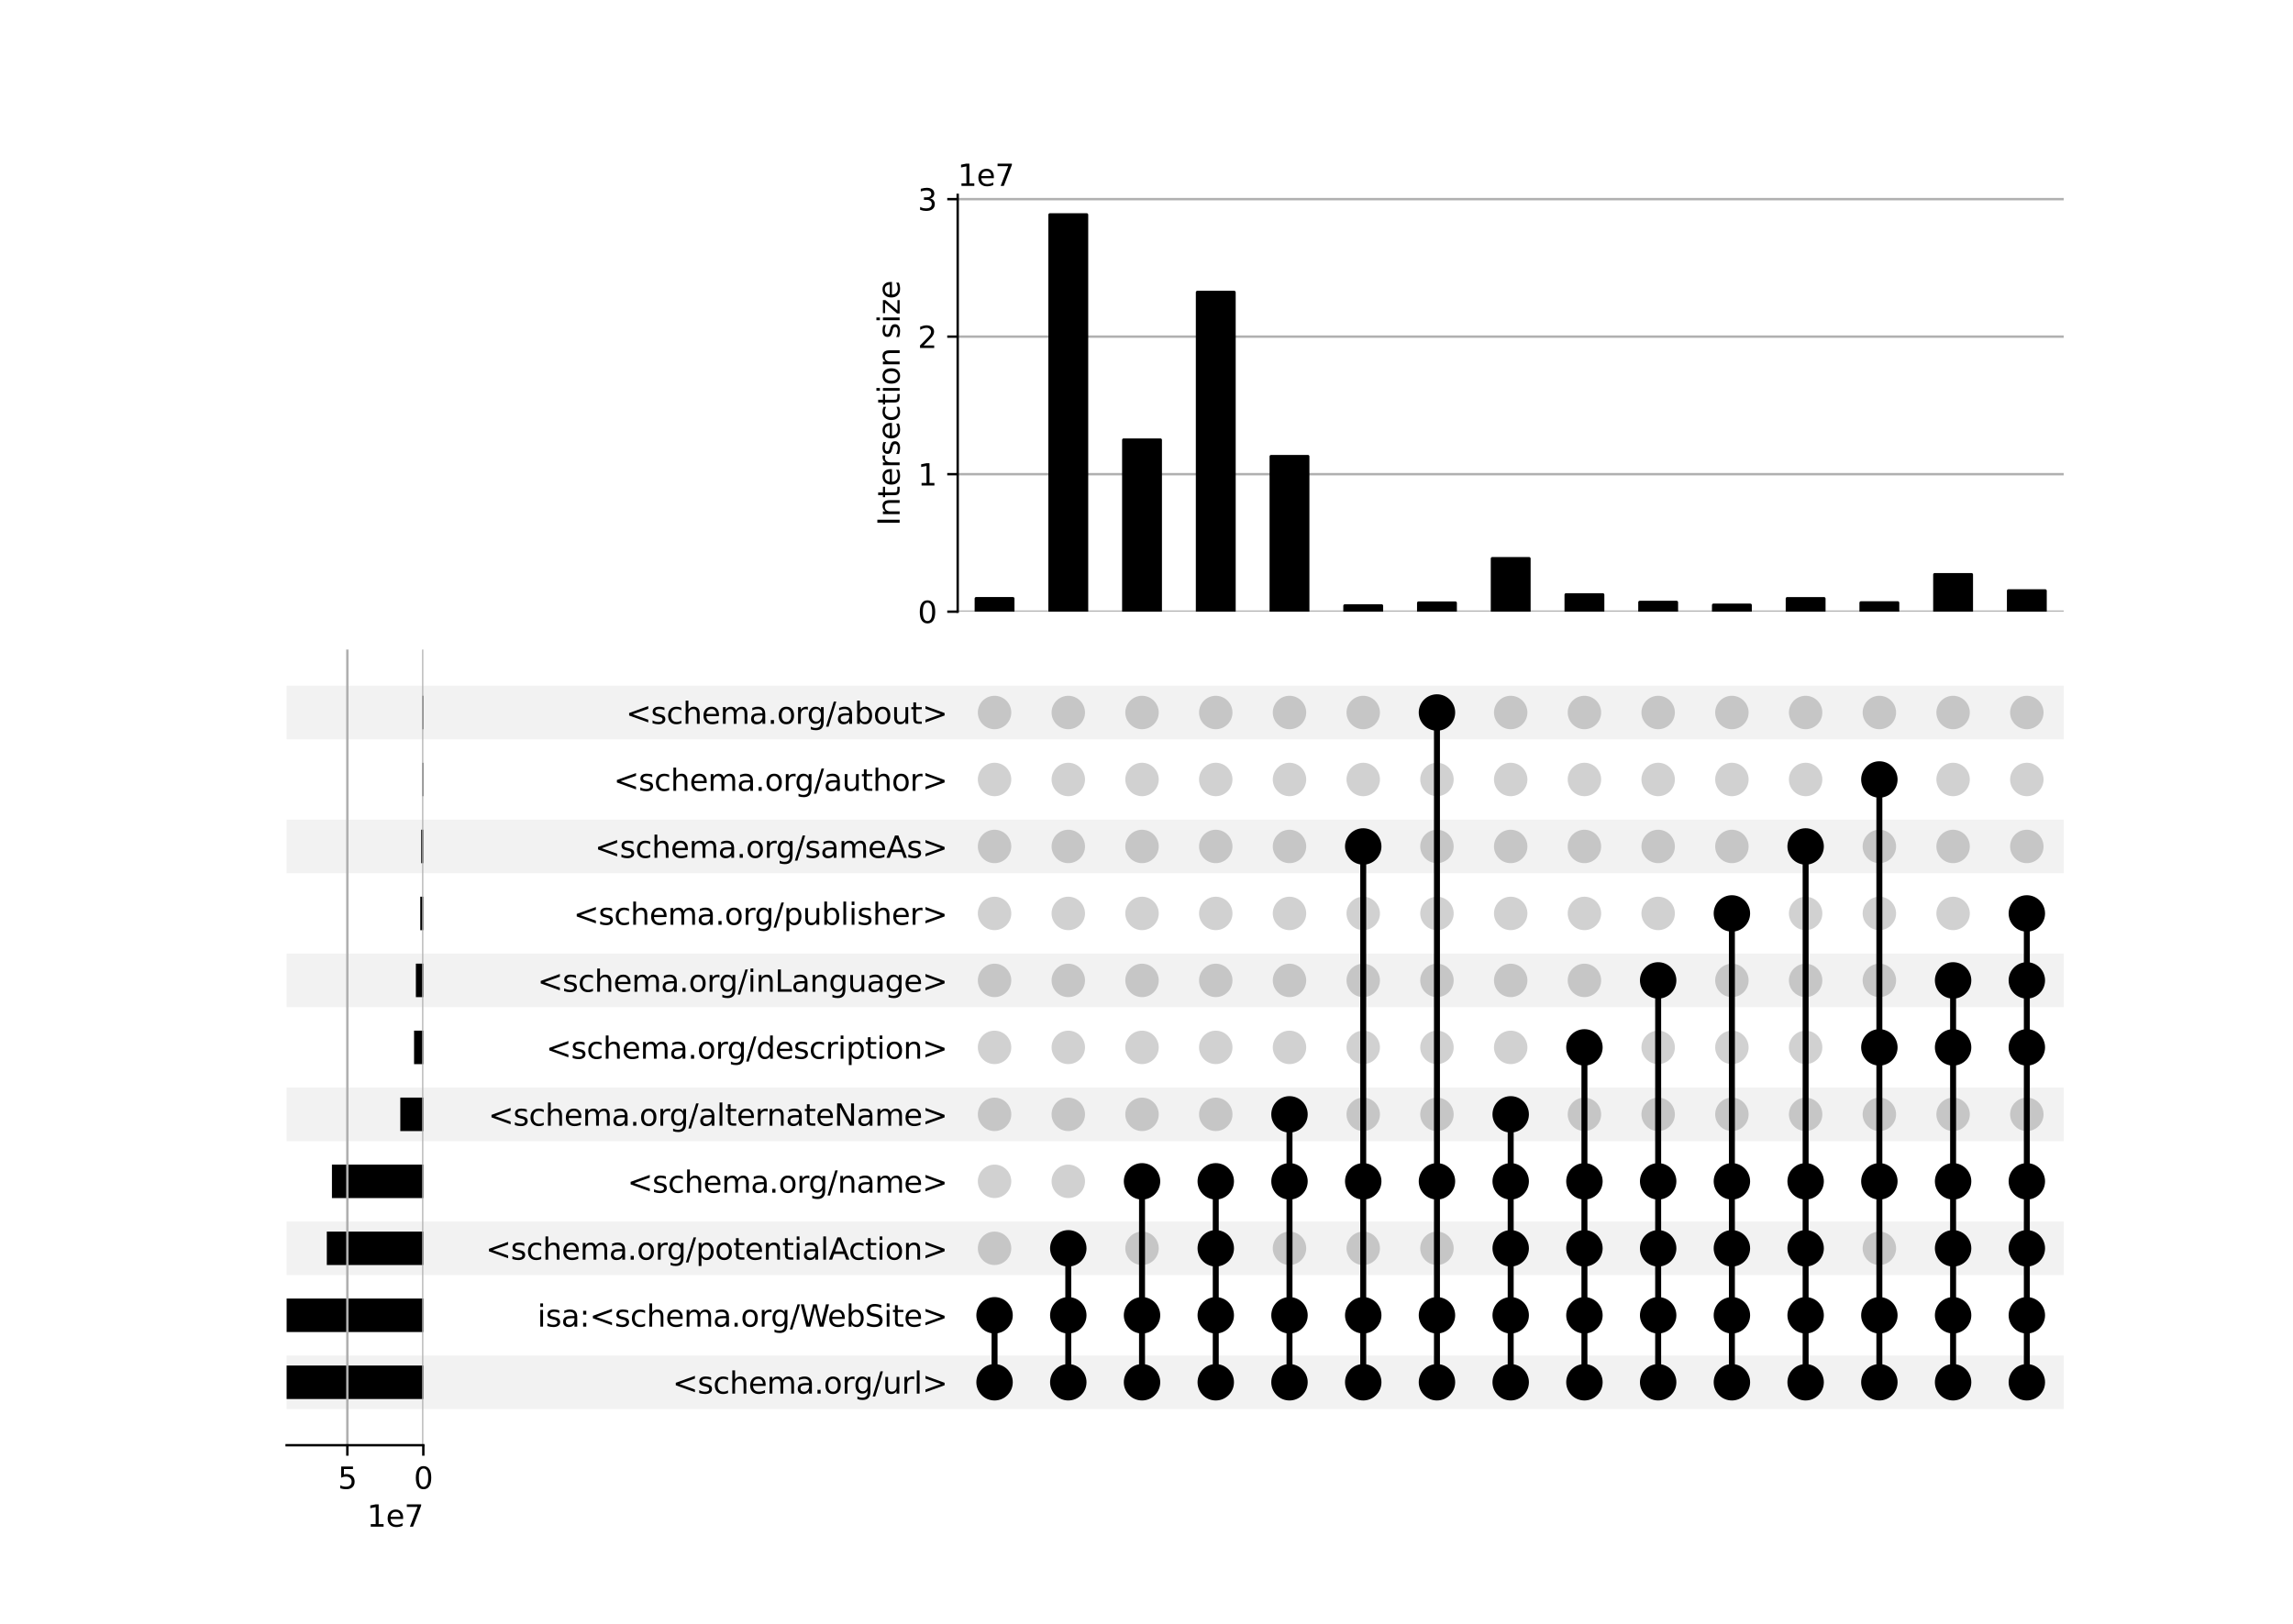 <?xml version="1.0" encoding="utf-8" standalone="no"?>
<!DOCTYPE svg PUBLIC "-//W3C//DTD SVG 1.1//EN"
  "http://www.w3.org/Graphics/SVG/1.1/DTD/svg11.dtd">
<svg xmlns:xlink="http://www.w3.org/1999/xlink" width="768pt" height="544pt" viewBox="0 0 768 544" xmlns="http://www.w3.org/2000/svg" version="1.1">
 <defs>
  <style type="text/css">*{stroke-linejoin: round; stroke-linecap: butt}</style>
 </defs>
 <g id="figure_1">
  <g id="patch_1">
   <path d="M 0 544 
L 768 544 
L 768 0 
L 0 0 
z
" style="fill: #ffffff"/>
  </g>
  <g id="axes_1">
   <g id="patch_2">
    <path d="M 96 472.044 
L 691.2 472.044 
L 691.2 454.093 
L 96 454.093 
z
" clip-path="url(#p86b14400e9)" style="fill-opacity: 0.051"/>
   </g>
   <g id="patch_3">
    <path d="M 96 427.168 
L 691.2 427.168 
L 691.2 409.218 
L 96 409.218 
z
" clip-path="url(#p86b14400e9)" style="fill-opacity: 0.051"/>
   </g>
   <g id="patch_4">
    <path d="M 96 382.293 
L 691.2 382.293 
L 691.2 364.343 
L 96 364.343 
z
" clip-path="url(#p86b14400e9)" style="fill-opacity: 0.051"/>
   </g>
   <g id="patch_5">
    <path d="M 96 337.417 
L 691.2 337.417 
L 691.2 319.467 
L 96 319.467 
z
" clip-path="url(#p86b14400e9)" style="fill-opacity: 0.051"/>
   </g>
   <g id="patch_6">
    <path d="M 96 292.542 
L 691.2 292.542 
L 691.2 274.592 
L 96 274.592 
z
" clip-path="url(#p86b14400e9)" style="fill-opacity: 0.051"/>
   </g>
   <g id="patch_7">
    <path d="M 96 247.667 
L 691.2 247.667 
L 691.2 229.716 
L 96 229.716 
z
" clip-path="url(#p86b14400e9)" style="fill-opacity: 0.051"/>
   </g>
   <g id="matplotlib.axis_1"/>
   <g id="matplotlib.axis_2">
    <g id="ytick_1"/>
    <g id="ytick_2"/>
    <g id="ytick_3"/>
    <g id="ytick_4"/>
    <g id="ytick_5"/>
    <g id="ytick_6"/>
    <g id="ytick_7"/>
    <g id="ytick_8"/>
    <g id="ytick_9"/>
    <g id="ytick_10"/>
    <g id="ytick_11"/>
   </g>
  </g>
  <g id="axes_2">
   <g id="matplotlib.axis_3">
    <g id="ytick_12">
     <g id="line2d_1"/>
     <g id="text_1">
      <!-- &lt;schema.org/url&gt; -->
      <g transform="translate(225.258 466.868) scale(0.1 -0.1)">
       <defs>
        <path id="DejaVuSans-3c" d="M 4684 3150 
L 1459 2003 
L 4684 863 
L 4684 294 
L 678 1747 
L 678 2266 
L 4684 3719 
L 4684 3150 
z
" transform="scale(0.016)"/>
        <path id="DejaVuSans-73" d="M 2834 3397 
L 2834 2853 
Q 2591 2978 2328 3040 
Q 2066 3103 1784 3103 
Q 1356 3103 1142 2972 
Q 928 2841 928 2578 
Q 928 2378 1081 2264 
Q 1234 2150 1697 2047 
L 1894 2003 
Q 2506 1872 2764 1633 
Q 3022 1394 3022 966 
Q 3022 478 2636 193 
Q 2250 -91 1575 -91 
Q 1294 -91 989 -36 
Q 684 19 347 128 
L 347 722 
Q 666 556 975 473 
Q 1284 391 1588 391 
Q 1994 391 2212 530 
Q 2431 669 2431 922 
Q 2431 1156 2273 1281 
Q 2116 1406 1581 1522 
L 1381 1569 
Q 847 1681 609 1914 
Q 372 2147 372 2553 
Q 372 3047 722 3315 
Q 1072 3584 1716 3584 
Q 2034 3584 2315 3537 
Q 2597 3491 2834 3397 
z
" transform="scale(0.016)"/>
        <path id="DejaVuSans-63" d="M 3122 3366 
L 3122 2828 
Q 2878 2963 2633 3030 
Q 2388 3097 2138 3097 
Q 1578 3097 1268 2742 
Q 959 2388 959 1747 
Q 959 1106 1268 751 
Q 1578 397 2138 397 
Q 2388 397 2633 464 
Q 2878 531 3122 666 
L 3122 134 
Q 2881 22 2623 -34 
Q 2366 -91 2075 -91 
Q 1284 -91 818 406 
Q 353 903 353 1747 
Q 353 2603 823 3093 
Q 1294 3584 2113 3584 
Q 2378 3584 2631 3529 
Q 2884 3475 3122 3366 
z
" transform="scale(0.016)"/>
        <path id="DejaVuSans-68" d="M 3513 2113 
L 3513 0 
L 2938 0 
L 2938 2094 
Q 2938 2591 2744 2837 
Q 2550 3084 2163 3084 
Q 1697 3084 1428 2787 
Q 1159 2491 1159 1978 
L 1159 0 
L 581 0 
L 581 4863 
L 1159 4863 
L 1159 2956 
Q 1366 3272 1645 3428 
Q 1925 3584 2291 3584 
Q 2894 3584 3203 3211 
Q 3513 2838 3513 2113 
z
" transform="scale(0.016)"/>
        <path id="DejaVuSans-65" d="M 3597 1894 
L 3597 1613 
L 953 1613 
Q 991 1019 1311 708 
Q 1631 397 2203 397 
Q 2534 397 2845 478 
Q 3156 559 3463 722 
L 3463 178 
Q 3153 47 2828 -22 
Q 2503 -91 2169 -91 
Q 1331 -91 842 396 
Q 353 884 353 1716 
Q 353 2575 817 3079 
Q 1281 3584 2069 3584 
Q 2775 3584 3186 3129 
Q 3597 2675 3597 1894 
z
M 3022 2063 
Q 3016 2534 2758 2815 
Q 2500 3097 2075 3097 
Q 1594 3097 1305 2825 
Q 1016 2553 972 2059 
L 3022 2063 
z
" transform="scale(0.016)"/>
        <path id="DejaVuSans-6d" d="M 3328 2828 
Q 3544 3216 3844 3400 
Q 4144 3584 4550 3584 
Q 5097 3584 5394 3201 
Q 5691 2819 5691 2113 
L 5691 0 
L 5113 0 
L 5113 2094 
Q 5113 2597 4934 2840 
Q 4756 3084 4391 3084 
Q 3944 3084 3684 2787 
Q 3425 2491 3425 1978 
L 3425 0 
L 2847 0 
L 2847 2094 
Q 2847 2600 2669 2842 
Q 2491 3084 2119 3084 
Q 1678 3084 1418 2786 
Q 1159 2488 1159 1978 
L 1159 0 
L 581 0 
L 581 3500 
L 1159 3500 
L 1159 2956 
Q 1356 3278 1631 3431 
Q 1906 3584 2284 3584 
Q 2666 3584 2933 3390 
Q 3200 3197 3328 2828 
z
" transform="scale(0.016)"/>
        <path id="DejaVuSans-61" d="M 2194 1759 
Q 1497 1759 1228 1600 
Q 959 1441 959 1056 
Q 959 750 1161 570 
Q 1363 391 1709 391 
Q 2188 391 2477 730 
Q 2766 1069 2766 1631 
L 2766 1759 
L 2194 1759 
z
M 3341 1997 
L 3341 0 
L 2766 0 
L 2766 531 
Q 2569 213 2275 61 
Q 1981 -91 1556 -91 
Q 1019 -91 701 211 
Q 384 513 384 1019 
Q 384 1609 779 1909 
Q 1175 2209 1959 2209 
L 2766 2209 
L 2766 2266 
Q 2766 2663 2505 2880 
Q 2244 3097 1772 3097 
Q 1472 3097 1187 3025 
Q 903 2953 641 2809 
L 641 3341 
Q 956 3463 1253 3523 
Q 1550 3584 1831 3584 
Q 2591 3584 2966 3190 
Q 3341 2797 3341 1997 
z
" transform="scale(0.016)"/>
        <path id="DejaVuSans-2e" d="M 684 794 
L 1344 794 
L 1344 0 
L 684 0 
L 684 794 
z
" transform="scale(0.016)"/>
        <path id="DejaVuSans-6f" d="M 1959 3097 
Q 1497 3097 1228 2736 
Q 959 2375 959 1747 
Q 959 1119 1226 758 
Q 1494 397 1959 397 
Q 2419 397 2687 759 
Q 2956 1122 2956 1747 
Q 2956 2369 2687 2733 
Q 2419 3097 1959 3097 
z
M 1959 3584 
Q 2709 3584 3137 3096 
Q 3566 2609 3566 1747 
Q 3566 888 3137 398 
Q 2709 -91 1959 -91 
Q 1206 -91 779 398 
Q 353 888 353 1747 
Q 353 2609 779 3096 
Q 1206 3584 1959 3584 
z
" transform="scale(0.016)"/>
        <path id="DejaVuSans-72" d="M 2631 2963 
Q 2534 3019 2420 3045 
Q 2306 3072 2169 3072 
Q 1681 3072 1420 2755 
Q 1159 2438 1159 1844 
L 1159 0 
L 581 0 
L 581 3500 
L 1159 3500 
L 1159 2956 
Q 1341 3275 1631 3429 
Q 1922 3584 2338 3584 
Q 2397 3584 2469 3576 
Q 2541 3569 2628 3553 
L 2631 2963 
z
" transform="scale(0.016)"/>
        <path id="DejaVuSans-67" d="M 2906 1791 
Q 2906 2416 2648 2759 
Q 2391 3103 1925 3103 
Q 1463 3103 1205 2759 
Q 947 2416 947 1791 
Q 947 1169 1205 825 
Q 1463 481 1925 481 
Q 2391 481 2648 825 
Q 2906 1169 2906 1791 
z
M 3481 434 
Q 3481 -459 3084 -895 
Q 2688 -1331 1869 -1331 
Q 1566 -1331 1297 -1286 
Q 1028 -1241 775 -1147 
L 775 -588 
Q 1028 -725 1275 -790 
Q 1522 -856 1778 -856 
Q 2344 -856 2625 -561 
Q 2906 -266 2906 331 
L 2906 616 
Q 2728 306 2450 153 
Q 2172 0 1784 0 
Q 1141 0 747 490 
Q 353 981 353 1791 
Q 353 2603 747 3093 
Q 1141 3584 1784 3584 
Q 2172 3584 2450 3431 
Q 2728 3278 2906 2969 
L 2906 3500 
L 3481 3500 
L 3481 434 
z
" transform="scale(0.016)"/>
        <path id="DejaVuSans-2f" d="M 1625 4666 
L 2156 4666 
L 531 -594 
L 0 -594 
L 1625 4666 
z
" transform="scale(0.016)"/>
        <path id="DejaVuSans-75" d="M 544 1381 
L 544 3500 
L 1119 3500 
L 1119 1403 
Q 1119 906 1312 657 
Q 1506 409 1894 409 
Q 2359 409 2629 706 
Q 2900 1003 2900 1516 
L 2900 3500 
L 3475 3500 
L 3475 0 
L 2900 0 
L 2900 538 
Q 2691 219 2414 64 
Q 2138 -91 1772 -91 
Q 1169 -91 856 284 
Q 544 659 544 1381 
z
M 1991 3584 
L 1991 3584 
z
" transform="scale(0.016)"/>
        <path id="DejaVuSans-6c" d="M 603 4863 
L 1178 4863 
L 1178 0 
L 603 0 
L 603 4863 
z
" transform="scale(0.016)"/>
        <path id="DejaVuSans-3e" d="M 678 3150 
L 678 3719 
L 4684 2266 
L 4684 1747 
L 678 294 
L 678 863 
L 3897 2003 
L 678 3150 
z
" transform="scale(0.016)"/>
       </defs>
       <use xlink:href="#DejaVuSans-3c"/>
       <use xlink:href="#DejaVuSans-73" x="83.789"/>
       <use xlink:href="#DejaVuSans-63" x="135.889"/>
       <use xlink:href="#DejaVuSans-68" x="190.869"/>
       <use xlink:href="#DejaVuSans-65" x="254.248"/>
       <use xlink:href="#DejaVuSans-6d" x="315.771"/>
       <use xlink:href="#DejaVuSans-61" x="413.184"/>
       <use xlink:href="#DejaVuSans-2e" x="474.463"/>
       <use xlink:href="#DejaVuSans-6f" x="506.25"/>
       <use xlink:href="#DejaVuSans-72" x="567.432"/>
       <use xlink:href="#DejaVuSans-67" x="606.795"/>
       <use xlink:href="#DejaVuSans-2f" x="670.271"/>
       <use xlink:href="#DejaVuSans-75" x="703.963"/>
       <use xlink:href="#DejaVuSans-72" x="767.342"/>
       <use xlink:href="#DejaVuSans-6c" x="808.455"/>
       <use xlink:href="#DejaVuSans-3e" x="836.238"/>
      </g>
     </g>
    </g>
    <g id="ytick_13">
     <g id="line2d_2"/>
     <g id="text_2">
      <!-- isa:&lt;schema.org/WebSite&gt; -->
      <g transform="translate(179.998 444.43) scale(0.1 -0.1)">
       <defs>
        <path id="DejaVuSans-69" d="M 603 3500 
L 1178 3500 
L 1178 0 
L 603 0 
L 603 3500 
z
M 603 4863 
L 1178 4863 
L 1178 4134 
L 603 4134 
L 603 4863 
z
" transform="scale(0.016)"/>
        <path id="DejaVuSans-3a" d="M 750 794 
L 1409 794 
L 1409 0 
L 750 0 
L 750 794 
z
M 750 3309 
L 1409 3309 
L 1409 2516 
L 750 2516 
L 750 3309 
z
" transform="scale(0.016)"/>
        <path id="DejaVuSans-57" d="M 213 4666 
L 850 4666 
L 1831 722 
L 2809 4666 
L 3519 4666 
L 4500 722 
L 5478 4666 
L 6119 4666 
L 4947 0 
L 4153 0 
L 3169 4050 
L 2175 0 
L 1381 0 
L 213 4666 
z
" transform="scale(0.016)"/>
        <path id="DejaVuSans-62" d="M 3116 1747 
Q 3116 2381 2855 2742 
Q 2594 3103 2138 3103 
Q 1681 3103 1420 2742 
Q 1159 2381 1159 1747 
Q 1159 1113 1420 752 
Q 1681 391 2138 391 
Q 2594 391 2855 752 
Q 3116 1113 3116 1747 
z
M 1159 2969 
Q 1341 3281 1617 3432 
Q 1894 3584 2278 3584 
Q 2916 3584 3314 3078 
Q 3713 2572 3713 1747 
Q 3713 922 3314 415 
Q 2916 -91 2278 -91 
Q 1894 -91 1617 61 
Q 1341 213 1159 525 
L 1159 0 
L 581 0 
L 581 4863 
L 1159 4863 
L 1159 2969 
z
" transform="scale(0.016)"/>
        <path id="DejaVuSans-53" d="M 3425 4513 
L 3425 3897 
Q 3066 4069 2747 4153 
Q 2428 4238 2131 4238 
Q 1616 4238 1336 4038 
Q 1056 3838 1056 3469 
Q 1056 3159 1242 3001 
Q 1428 2844 1947 2747 
L 2328 2669 
Q 3034 2534 3370 2195 
Q 3706 1856 3706 1288 
Q 3706 609 3251 259 
Q 2797 -91 1919 -91 
Q 1588 -91 1214 -16 
Q 841 59 441 206 
L 441 856 
Q 825 641 1194 531 
Q 1563 422 1919 422 
Q 2459 422 2753 634 
Q 3047 847 3047 1241 
Q 3047 1584 2836 1778 
Q 2625 1972 2144 2069 
L 1759 2144 
Q 1053 2284 737 2584 
Q 422 2884 422 3419 
Q 422 4038 858 4394 
Q 1294 4750 2059 4750 
Q 2388 4750 2728 4690 
Q 3069 4631 3425 4513 
z
" transform="scale(0.016)"/>
        <path id="DejaVuSans-74" d="M 1172 4494 
L 1172 3500 
L 2356 3500 
L 2356 3053 
L 1172 3053 
L 1172 1153 
Q 1172 725 1289 603 
Q 1406 481 1766 481 
L 2356 481 
L 2356 0 
L 1766 0 
Q 1100 0 847 248 
Q 594 497 594 1153 
L 594 3053 
L 172 3053 
L 172 3500 
L 594 3500 
L 594 4494 
L 1172 4494 
z
" transform="scale(0.016)"/>
       </defs>
       <use xlink:href="#DejaVuSans-69"/>
       <use xlink:href="#DejaVuSans-73" x="27.783"/>
       <use xlink:href="#DejaVuSans-61" x="79.883"/>
       <use xlink:href="#DejaVuSans-3a" x="141.162"/>
       <use xlink:href="#DejaVuSans-3c" x="174.854"/>
       <use xlink:href="#DejaVuSans-73" x="258.643"/>
       <use xlink:href="#DejaVuSans-63" x="310.742"/>
       <use xlink:href="#DejaVuSans-68" x="365.723"/>
       <use xlink:href="#DejaVuSans-65" x="429.102"/>
       <use xlink:href="#DejaVuSans-6d" x="490.625"/>
       <use xlink:href="#DejaVuSans-61" x="588.037"/>
       <use xlink:href="#DejaVuSans-2e" x="649.316"/>
       <use xlink:href="#DejaVuSans-6f" x="681.104"/>
       <use xlink:href="#DejaVuSans-72" x="742.285"/>
       <use xlink:href="#DejaVuSans-67" x="781.648"/>
       <use xlink:href="#DejaVuSans-2f" x="845.125"/>
       <use xlink:href="#DejaVuSans-57" x="878.816"/>
       <use xlink:href="#DejaVuSans-65" x="971.818"/>
       <use xlink:href="#DejaVuSans-62" x="1033.342"/>
       <use xlink:href="#DejaVuSans-53" x="1096.818"/>
       <use xlink:href="#DejaVuSans-69" x="1160.295"/>
       <use xlink:href="#DejaVuSans-74" x="1188.078"/>
       <use xlink:href="#DejaVuSans-65" x="1227.287"/>
       <use xlink:href="#DejaVuSans-3e" x="1288.811"/>
      </g>
     </g>
    </g>
    <g id="ytick_14">
     <g id="line2d_3"/>
     <g id="text_3">
      <!-- &lt;schema.org/potentialAction&gt; -->
      <g transform="translate(162.683 421.992) scale(0.1 -0.1)">
       <defs>
        <path id="DejaVuSans-70" d="M 1159 525 
L 1159 -1331 
L 581 -1331 
L 581 3500 
L 1159 3500 
L 1159 2969 
Q 1341 3281 1617 3432 
Q 1894 3584 2278 3584 
Q 2916 3584 3314 3078 
Q 3713 2572 3713 1747 
Q 3713 922 3314 415 
Q 2916 -91 2278 -91 
Q 1894 -91 1617 61 
Q 1341 213 1159 525 
z
M 3116 1747 
Q 3116 2381 2855 2742 
Q 2594 3103 2138 3103 
Q 1681 3103 1420 2742 
Q 1159 2381 1159 1747 
Q 1159 1113 1420 752 
Q 1681 391 2138 391 
Q 2594 391 2855 752 
Q 3116 1113 3116 1747 
z
" transform="scale(0.016)"/>
        <path id="DejaVuSans-6e" d="M 3513 2113 
L 3513 0 
L 2938 0 
L 2938 2094 
Q 2938 2591 2744 2837 
Q 2550 3084 2163 3084 
Q 1697 3084 1428 2787 
Q 1159 2491 1159 1978 
L 1159 0 
L 581 0 
L 581 3500 
L 1159 3500 
L 1159 2956 
Q 1366 3272 1645 3428 
Q 1925 3584 2291 3584 
Q 2894 3584 3203 3211 
Q 3513 2838 3513 2113 
z
" transform="scale(0.016)"/>
        <path id="DejaVuSans-41" d="M 2188 4044 
L 1331 1722 
L 3047 1722 
L 2188 4044 
z
M 1831 4666 
L 2547 4666 
L 4325 0 
L 3669 0 
L 3244 1197 
L 1141 1197 
L 716 0 
L 50 0 
L 1831 4666 
z
" transform="scale(0.016)"/>
       </defs>
       <use xlink:href="#DejaVuSans-3c"/>
       <use xlink:href="#DejaVuSans-73" x="83.789"/>
       <use xlink:href="#DejaVuSans-63" x="135.889"/>
       <use xlink:href="#DejaVuSans-68" x="190.869"/>
       <use xlink:href="#DejaVuSans-65" x="254.248"/>
       <use xlink:href="#DejaVuSans-6d" x="315.771"/>
       <use xlink:href="#DejaVuSans-61" x="413.184"/>
       <use xlink:href="#DejaVuSans-2e" x="474.463"/>
       <use xlink:href="#DejaVuSans-6f" x="506.25"/>
       <use xlink:href="#DejaVuSans-72" x="567.432"/>
       <use xlink:href="#DejaVuSans-67" x="606.795"/>
       <use xlink:href="#DejaVuSans-2f" x="670.271"/>
       <use xlink:href="#DejaVuSans-70" x="703.963"/>
       <use xlink:href="#DejaVuSans-6f" x="767.439"/>
       <use xlink:href="#DejaVuSans-74" x="828.621"/>
       <use xlink:href="#DejaVuSans-65" x="867.83"/>
       <use xlink:href="#DejaVuSans-6e" x="929.354"/>
       <use xlink:href="#DejaVuSans-74" x="992.732"/>
       <use xlink:href="#DejaVuSans-69" x="1031.941"/>
       <use xlink:href="#DejaVuSans-61" x="1059.725"/>
       <use xlink:href="#DejaVuSans-6c" x="1121.004"/>
       <use xlink:href="#DejaVuSans-41" x="1148.787"/>
       <use xlink:href="#DejaVuSans-63" x="1215.445"/>
       <use xlink:href="#DejaVuSans-74" x="1270.426"/>
       <use xlink:href="#DejaVuSans-69" x="1309.635"/>
       <use xlink:href="#DejaVuSans-6f" x="1337.418"/>
       <use xlink:href="#DejaVuSans-6e" x="1398.6"/>
       <use xlink:href="#DejaVuSans-3e" x="1461.979"/>
      </g>
     </g>
    </g>
    <g id="ytick_15">
     <g id="line2d_4"/>
     <g id="text_4">
      <!-- &lt;schema.org/name&gt; -->
      <g transform="translate(210.125 399.555) scale(0.1 -0.1)">
       <use xlink:href="#DejaVuSans-3c"/>
       <use xlink:href="#DejaVuSans-73" x="83.789"/>
       <use xlink:href="#DejaVuSans-63" x="135.889"/>
       <use xlink:href="#DejaVuSans-68" x="190.869"/>
       <use xlink:href="#DejaVuSans-65" x="254.248"/>
       <use xlink:href="#DejaVuSans-6d" x="315.771"/>
       <use xlink:href="#DejaVuSans-61" x="413.184"/>
       <use xlink:href="#DejaVuSans-2e" x="474.463"/>
       <use xlink:href="#DejaVuSans-6f" x="506.25"/>
       <use xlink:href="#DejaVuSans-72" x="567.432"/>
       <use xlink:href="#DejaVuSans-67" x="606.795"/>
       <use xlink:href="#DejaVuSans-2f" x="670.271"/>
       <use xlink:href="#DejaVuSans-6e" x="703.963"/>
       <use xlink:href="#DejaVuSans-61" x="767.342"/>
       <use xlink:href="#DejaVuSans-6d" x="828.621"/>
       <use xlink:href="#DejaVuSans-65" x="926.033"/>
       <use xlink:href="#DejaVuSans-3e" x="987.557"/>
      </g>
     </g>
    </g>
    <g id="ytick_16">
     <g id="line2d_5"/>
     <g id="text_5">
      <!-- &lt;schema.org/alternateName&gt; -->
      <g transform="translate(163.526 377.117) scale(0.1 -0.1)">
       <defs>
        <path id="DejaVuSans-4e" d="M 628 4666 
L 1478 4666 
L 3547 763 
L 3547 4666 
L 4159 4666 
L 4159 0 
L 3309 0 
L 1241 3903 
L 1241 0 
L 628 0 
L 628 4666 
z
" transform="scale(0.016)"/>
       </defs>
       <use xlink:href="#DejaVuSans-3c"/>
       <use xlink:href="#DejaVuSans-73" x="83.789"/>
       <use xlink:href="#DejaVuSans-63" x="135.889"/>
       <use xlink:href="#DejaVuSans-68" x="190.869"/>
       <use xlink:href="#DejaVuSans-65" x="254.248"/>
       <use xlink:href="#DejaVuSans-6d" x="315.771"/>
       <use xlink:href="#DejaVuSans-61" x="413.184"/>
       <use xlink:href="#DejaVuSans-2e" x="474.463"/>
       <use xlink:href="#DejaVuSans-6f" x="506.25"/>
       <use xlink:href="#DejaVuSans-72" x="567.432"/>
       <use xlink:href="#DejaVuSans-67" x="606.795"/>
       <use xlink:href="#DejaVuSans-2f" x="670.271"/>
       <use xlink:href="#DejaVuSans-61" x="703.963"/>
       <use xlink:href="#DejaVuSans-6c" x="765.242"/>
       <use xlink:href="#DejaVuSans-74" x="793.025"/>
       <use xlink:href="#DejaVuSans-65" x="832.234"/>
       <use xlink:href="#DejaVuSans-72" x="893.758"/>
       <use xlink:href="#DejaVuSans-6e" x="933.121"/>
       <use xlink:href="#DejaVuSans-61" x="996.5"/>
       <use xlink:href="#DejaVuSans-74" x="1057.779"/>
       <use xlink:href="#DejaVuSans-65" x="1096.988"/>
       <use xlink:href="#DejaVuSans-4e" x="1158.512"/>
       <use xlink:href="#DejaVuSans-61" x="1233.316"/>
       <use xlink:href="#DejaVuSans-6d" x="1294.596"/>
       <use xlink:href="#DejaVuSans-65" x="1392.008"/>
       <use xlink:href="#DejaVuSans-3e" x="1453.531"/>
      </g>
     </g>
    </g>
    <g id="ytick_17">
     <g id="line2d_6"/>
     <g id="text_6">
      <!-- &lt;schema.org/description&gt; -->
      <g transform="translate(182.883 354.679) scale(0.1 -0.1)">
       <defs>
        <path id="DejaVuSans-64" d="M 2906 2969 
L 2906 4863 
L 3481 4863 
L 3481 0 
L 2906 0 
L 2906 525 
Q 2725 213 2448 61 
Q 2172 -91 1784 -91 
Q 1150 -91 751 415 
Q 353 922 353 1747 
Q 353 2572 751 3078 
Q 1150 3584 1784 3584 
Q 2172 3584 2448 3432 
Q 2725 3281 2906 2969 
z
M 947 1747 
Q 947 1113 1208 752 
Q 1469 391 1925 391 
Q 2381 391 2643 752 
Q 2906 1113 2906 1747 
Q 2906 2381 2643 2742 
Q 2381 3103 1925 3103 
Q 1469 3103 1208 2742 
Q 947 2381 947 1747 
z
" transform="scale(0.016)"/>
       </defs>
       <use xlink:href="#DejaVuSans-3c"/>
       <use xlink:href="#DejaVuSans-73" x="83.789"/>
       <use xlink:href="#DejaVuSans-63" x="135.889"/>
       <use xlink:href="#DejaVuSans-68" x="190.869"/>
       <use xlink:href="#DejaVuSans-65" x="254.248"/>
       <use xlink:href="#DejaVuSans-6d" x="315.771"/>
       <use xlink:href="#DejaVuSans-61" x="413.184"/>
       <use xlink:href="#DejaVuSans-2e" x="474.463"/>
       <use xlink:href="#DejaVuSans-6f" x="506.25"/>
       <use xlink:href="#DejaVuSans-72" x="567.432"/>
       <use xlink:href="#DejaVuSans-67" x="606.795"/>
       <use xlink:href="#DejaVuSans-2f" x="670.271"/>
       <use xlink:href="#DejaVuSans-64" x="703.963"/>
       <use xlink:href="#DejaVuSans-65" x="767.439"/>
       <use xlink:href="#DejaVuSans-73" x="828.963"/>
       <use xlink:href="#DejaVuSans-63" x="881.062"/>
       <use xlink:href="#DejaVuSans-72" x="936.043"/>
       <use xlink:href="#DejaVuSans-69" x="977.156"/>
       <use xlink:href="#DejaVuSans-70" x="1004.939"/>
       <use xlink:href="#DejaVuSans-74" x="1068.416"/>
       <use xlink:href="#DejaVuSans-69" x="1107.625"/>
       <use xlink:href="#DejaVuSans-6f" x="1135.408"/>
       <use xlink:href="#DejaVuSans-6e" x="1196.59"/>
       <use xlink:href="#DejaVuSans-3e" x="1259.969"/>
      </g>
     </g>
    </g>
    <g id="ytick_18">
     <g id="line2d_7"/>
     <g id="text_7">
      <!-- &lt;schema.org/inLanguage&gt; -->
      <g transform="translate(180.016 332.242) scale(0.1 -0.1)">
       <defs>
        <path id="DejaVuSans-4c" d="M 628 4666 
L 1259 4666 
L 1259 531 
L 3531 531 
L 3531 0 
L 628 0 
L 628 4666 
z
" transform="scale(0.016)"/>
       </defs>
       <use xlink:href="#DejaVuSans-3c"/>
       <use xlink:href="#DejaVuSans-73" x="83.789"/>
       <use xlink:href="#DejaVuSans-63" x="135.889"/>
       <use xlink:href="#DejaVuSans-68" x="190.869"/>
       <use xlink:href="#DejaVuSans-65" x="254.248"/>
       <use xlink:href="#DejaVuSans-6d" x="315.771"/>
       <use xlink:href="#DejaVuSans-61" x="413.184"/>
       <use xlink:href="#DejaVuSans-2e" x="474.463"/>
       <use xlink:href="#DejaVuSans-6f" x="506.25"/>
       <use xlink:href="#DejaVuSans-72" x="567.432"/>
       <use xlink:href="#DejaVuSans-67" x="606.795"/>
       <use xlink:href="#DejaVuSans-2f" x="670.271"/>
       <use xlink:href="#DejaVuSans-69" x="703.963"/>
       <use xlink:href="#DejaVuSans-6e" x="731.746"/>
       <use xlink:href="#DejaVuSans-4c" x="795.125"/>
       <use xlink:href="#DejaVuSans-61" x="850.838"/>
       <use xlink:href="#DejaVuSans-6e" x="912.117"/>
       <use xlink:href="#DejaVuSans-67" x="975.496"/>
       <use xlink:href="#DejaVuSans-75" x="1038.973"/>
       <use xlink:href="#DejaVuSans-61" x="1102.352"/>
       <use xlink:href="#DejaVuSans-67" x="1163.631"/>
       <use xlink:href="#DejaVuSans-65" x="1227.107"/>
       <use xlink:href="#DejaVuSans-3e" x="1288.631"/>
      </g>
     </g>
    </g>
    <g id="ytick_19">
     <g id="line2d_8"/>
     <g id="text_8">
      <!-- &lt;schema.org/publisher&gt; -->
      <g transform="translate(192.083 309.804) scale(0.1 -0.1)">
       <use xlink:href="#DejaVuSans-3c"/>
       <use xlink:href="#DejaVuSans-73" x="83.789"/>
       <use xlink:href="#DejaVuSans-63" x="135.889"/>
       <use xlink:href="#DejaVuSans-68" x="190.869"/>
       <use xlink:href="#DejaVuSans-65" x="254.248"/>
       <use xlink:href="#DejaVuSans-6d" x="315.771"/>
       <use xlink:href="#DejaVuSans-61" x="413.184"/>
       <use xlink:href="#DejaVuSans-2e" x="474.463"/>
       <use xlink:href="#DejaVuSans-6f" x="506.25"/>
       <use xlink:href="#DejaVuSans-72" x="567.432"/>
       <use xlink:href="#DejaVuSans-67" x="606.795"/>
       <use xlink:href="#DejaVuSans-2f" x="670.271"/>
       <use xlink:href="#DejaVuSans-70" x="703.963"/>
       <use xlink:href="#DejaVuSans-75" x="767.439"/>
       <use xlink:href="#DejaVuSans-62" x="830.818"/>
       <use xlink:href="#DejaVuSans-6c" x="894.295"/>
       <use xlink:href="#DejaVuSans-69" x="922.078"/>
       <use xlink:href="#DejaVuSans-73" x="949.861"/>
       <use xlink:href="#DejaVuSans-68" x="1001.961"/>
       <use xlink:href="#DejaVuSans-65" x="1065.34"/>
       <use xlink:href="#DejaVuSans-72" x="1126.863"/>
       <use xlink:href="#DejaVuSans-3e" x="1167.977"/>
      </g>
     </g>
    </g>
    <g id="ytick_20">
     <g id="line2d_9"/>
     <g id="text_9">
      <!-- &lt;schema.org/sameAs&gt; -->
      <g transform="translate(199.203 287.366) scale(0.1 -0.1)">
       <use xlink:href="#DejaVuSans-3c"/>
       <use xlink:href="#DejaVuSans-73" x="83.789"/>
       <use xlink:href="#DejaVuSans-63" x="135.889"/>
       <use xlink:href="#DejaVuSans-68" x="190.869"/>
       <use xlink:href="#DejaVuSans-65" x="254.248"/>
       <use xlink:href="#DejaVuSans-6d" x="315.771"/>
       <use xlink:href="#DejaVuSans-61" x="413.184"/>
       <use xlink:href="#DejaVuSans-2e" x="474.463"/>
       <use xlink:href="#DejaVuSans-6f" x="506.25"/>
       <use xlink:href="#DejaVuSans-72" x="567.432"/>
       <use xlink:href="#DejaVuSans-67" x="606.795"/>
       <use xlink:href="#DejaVuSans-2f" x="670.271"/>
       <use xlink:href="#DejaVuSans-73" x="703.963"/>
       <use xlink:href="#DejaVuSans-61" x="756.062"/>
       <use xlink:href="#DejaVuSans-6d" x="817.342"/>
       <use xlink:href="#DejaVuSans-65" x="914.754"/>
       <use xlink:href="#DejaVuSans-41" x="976.277"/>
       <use xlink:href="#DejaVuSans-73" x="1044.686"/>
       <use xlink:href="#DejaVuSans-3e" x="1096.785"/>
      </g>
     </g>
    </g>
    <g id="ytick_21">
     <g id="line2d_10"/>
     <g id="text_10">
      <!-- &lt;schema.org/author&gt; -->
      <g transform="translate(205.531 264.928) scale(0.1 -0.1)">
       <use xlink:href="#DejaVuSans-3c"/>
       <use xlink:href="#DejaVuSans-73" x="83.789"/>
       <use xlink:href="#DejaVuSans-63" x="135.889"/>
       <use xlink:href="#DejaVuSans-68" x="190.869"/>
       <use xlink:href="#DejaVuSans-65" x="254.248"/>
       <use xlink:href="#DejaVuSans-6d" x="315.771"/>
       <use xlink:href="#DejaVuSans-61" x="413.184"/>
       <use xlink:href="#DejaVuSans-2e" x="474.463"/>
       <use xlink:href="#DejaVuSans-6f" x="506.25"/>
       <use xlink:href="#DejaVuSans-72" x="567.432"/>
       <use xlink:href="#DejaVuSans-67" x="606.795"/>
       <use xlink:href="#DejaVuSans-2f" x="670.271"/>
       <use xlink:href="#DejaVuSans-61" x="703.963"/>
       <use xlink:href="#DejaVuSans-75" x="765.242"/>
       <use xlink:href="#DejaVuSans-74" x="828.621"/>
       <use xlink:href="#DejaVuSans-68" x="867.83"/>
       <use xlink:href="#DejaVuSans-6f" x="931.209"/>
       <use xlink:href="#DejaVuSans-72" x="992.391"/>
       <use xlink:href="#DejaVuSans-3e" x="1033.504"/>
      </g>
     </g>
    </g>
    <g id="ytick_22">
     <g id="line2d_11"/>
     <g id="text_11">
      <!-- &lt;schema.org/about&gt; -->
      <g transform="translate(209.631 242.491) scale(0.1 -0.1)">
       <use xlink:href="#DejaVuSans-3c"/>
       <use xlink:href="#DejaVuSans-73" x="83.789"/>
       <use xlink:href="#DejaVuSans-63" x="135.889"/>
       <use xlink:href="#DejaVuSans-68" x="190.869"/>
       <use xlink:href="#DejaVuSans-65" x="254.248"/>
       <use xlink:href="#DejaVuSans-6d" x="315.771"/>
       <use xlink:href="#DejaVuSans-61" x="413.184"/>
       <use xlink:href="#DejaVuSans-2e" x="474.463"/>
       <use xlink:href="#DejaVuSans-6f" x="506.25"/>
       <use xlink:href="#DejaVuSans-72" x="567.432"/>
       <use xlink:href="#DejaVuSans-67" x="606.795"/>
       <use xlink:href="#DejaVuSans-2f" x="670.271"/>
       <use xlink:href="#DejaVuSans-61" x="703.963"/>
       <use xlink:href="#DejaVuSans-62" x="765.242"/>
       <use xlink:href="#DejaVuSans-6f" x="828.719"/>
       <use xlink:href="#DejaVuSans-75" x="889.9"/>
       <use xlink:href="#DejaVuSans-74" x="953.279"/>
       <use xlink:href="#DejaVuSans-3e" x="992.488"/>
      </g>
     </g>
    </g>
   </g>
   <g id="LineCollection_1">
    <path d="M 333.109 463.069 
L 333.109 440.631 
" clip-path="url(#p97668d7b44)" style="fill: none; stroke: #000000; stroke-width: 2"/>
    <path d="M 357.805 463.069 
L 357.805 418.193 
" clip-path="url(#p97668d7b44)" style="fill: none; stroke: #000000; stroke-width: 2"/>
    <path d="M 382.501 463.069 
L 382.501 395.755 
" clip-path="url(#p97668d7b44)" style="fill: none; stroke: #000000; stroke-width: 2"/>
    <path d="M 407.197 463.069 
L 407.197 395.755 
" clip-path="url(#p97668d7b44)" style="fill: none; stroke: #000000; stroke-width: 2"/>
    <path d="M 431.893 463.069 
L 431.893 373.318 
" clip-path="url(#p97668d7b44)" style="fill: none; stroke: #000000; stroke-width: 2"/>
    <path d="M 456.589 463.069 
L 456.589 283.567 
" clip-path="url(#p97668d7b44)" style="fill: none; stroke: #000000; stroke-width: 2"/>
    <path d="M 481.284 463.069 
L 481.284 238.691 
" clip-path="url(#p97668d7b44)" style="fill: none; stroke: #000000; stroke-width: 2"/>
    <path d="M 505.98 463.069 
L 505.98 373.318 
" clip-path="url(#p97668d7b44)" style="fill: none; stroke: #000000; stroke-width: 2"/>
    <path d="M 530.676 463.069 
L 530.676 350.88 
" clip-path="url(#p97668d7b44)" style="fill: none; stroke: #000000; stroke-width: 2"/>
    <path d="M 555.372 463.069 
L 555.372 328.442 
" clip-path="url(#p97668d7b44)" style="fill: none; stroke: #000000; stroke-width: 2"/>
    <path d="M 580.068 463.069 
L 580.068 306.005 
" clip-path="url(#p97668d7b44)" style="fill: none; stroke: #000000; stroke-width: 2"/>
    <path d="M 604.764 463.069 
L 604.764 283.567 
" clip-path="url(#p97668d7b44)" style="fill: none; stroke: #000000; stroke-width: 2"/>
    <path d="M 629.46 463.069 
L 629.46 261.129 
" clip-path="url(#p97668d7b44)" style="fill: none; stroke: #000000; stroke-width: 2"/>
    <path d="M 654.156 463.069 
L 654.156 328.442 
" clip-path="url(#p97668d7b44)" style="fill: none; stroke: #000000; stroke-width: 2"/>
    <path d="M 678.852 463.069 
L 678.852 306.005 
" clip-path="url(#p97668d7b44)" style="fill: none; stroke: #000000; stroke-width: 2"/>
   </g>
   <g id="PathCollection_1">
    <defs>
     <path id="C0_0_e7e09ca36d" d="M 0 5.6 
C 1.485 5.6 2.91 5.01 3.96 3.96 
C 5.01 2.91 5.6 1.485 5.6 -0 
C 5.6 -1.485 5.01 -2.91 3.96 -3.96 
C 2.91 -5.01 1.485 -5.6 0 -5.6 
C -1.485 -5.6 -2.91 -5.01 -3.96 -3.96 
C -5.01 -2.91 -5.6 -1.485 -5.6 0 
C -5.6 1.485 -5.01 2.91 -3.96 3.96 
C -2.91 5.01 -1.485 5.6 0 5.6 
z
"/>
    </defs>
    <g clip-path="url(#p97668d7b44)">
     <use xlink:href="#C0_0_e7e09ca36d" x="333.109" y="463.069" style="stroke: #000000"/>
    </g>
    <g clip-path="url(#p97668d7b44)">
     <use xlink:href="#C0_0_e7e09ca36d" x="333.109" y="440.631" style="stroke: #000000"/>
    </g>
    <g clip-path="url(#p97668d7b44)">
     <use xlink:href="#C0_0_e7e09ca36d" x="333.109" y="418.193" style="fill-opacity: 0.18"/>
    </g>
    <g clip-path="url(#p97668d7b44)">
     <use xlink:href="#C0_0_e7e09ca36d" x="333.109" y="395.755" style="fill-opacity: 0.18"/>
    </g>
    <g clip-path="url(#p97668d7b44)">
     <use xlink:href="#C0_0_e7e09ca36d" x="333.109" y="373.318" style="fill-opacity: 0.18"/>
    </g>
    <g clip-path="url(#p97668d7b44)">
     <use xlink:href="#C0_0_e7e09ca36d" x="333.109" y="350.88" style="fill-opacity: 0.18"/>
    </g>
    <g clip-path="url(#p97668d7b44)">
     <use xlink:href="#C0_0_e7e09ca36d" x="333.109" y="328.442" style="fill-opacity: 0.18"/>
    </g>
    <g clip-path="url(#p97668d7b44)">
     <use xlink:href="#C0_0_e7e09ca36d" x="333.109" y="306.005" style="fill-opacity: 0.18"/>
    </g>
    <g clip-path="url(#p97668d7b44)">
     <use xlink:href="#C0_0_e7e09ca36d" x="333.109" y="283.567" style="fill-opacity: 0.18"/>
    </g>
    <g clip-path="url(#p97668d7b44)">
     <use xlink:href="#C0_0_e7e09ca36d" x="333.109" y="261.129" style="fill-opacity: 0.18"/>
    </g>
    <g clip-path="url(#p97668d7b44)">
     <use xlink:href="#C0_0_e7e09ca36d" x="333.109" y="238.691" style="fill-opacity: 0.18"/>
    </g>
    <g clip-path="url(#p97668d7b44)">
     <use xlink:href="#C0_0_e7e09ca36d" x="357.805" y="463.069" style="stroke: #000000"/>
    </g>
    <g clip-path="url(#p97668d7b44)">
     <use xlink:href="#C0_0_e7e09ca36d" x="357.805" y="440.631" style="stroke: #000000"/>
    </g>
    <g clip-path="url(#p97668d7b44)">
     <use xlink:href="#C0_0_e7e09ca36d" x="357.805" y="418.193" style="stroke: #000000"/>
    </g>
    <g clip-path="url(#p97668d7b44)">
     <use xlink:href="#C0_0_e7e09ca36d" x="357.805" y="395.755" style="fill-opacity: 0.18"/>
    </g>
    <g clip-path="url(#p97668d7b44)">
     <use xlink:href="#C0_0_e7e09ca36d" x="357.805" y="373.318" style="fill-opacity: 0.18"/>
    </g>
    <g clip-path="url(#p97668d7b44)">
     <use xlink:href="#C0_0_e7e09ca36d" x="357.805" y="350.88" style="fill-opacity: 0.18"/>
    </g>
    <g clip-path="url(#p97668d7b44)">
     <use xlink:href="#C0_0_e7e09ca36d" x="357.805" y="328.442" style="fill-opacity: 0.18"/>
    </g>
    <g clip-path="url(#p97668d7b44)">
     <use xlink:href="#C0_0_e7e09ca36d" x="357.805" y="306.005" style="fill-opacity: 0.18"/>
    </g>
    <g clip-path="url(#p97668d7b44)">
     <use xlink:href="#C0_0_e7e09ca36d" x="357.805" y="283.567" style="fill-opacity: 0.18"/>
    </g>
    <g clip-path="url(#p97668d7b44)">
     <use xlink:href="#C0_0_e7e09ca36d" x="357.805" y="261.129" style="fill-opacity: 0.18"/>
    </g>
    <g clip-path="url(#p97668d7b44)">
     <use xlink:href="#C0_0_e7e09ca36d" x="357.805" y="238.691" style="fill-opacity: 0.18"/>
    </g>
    <g clip-path="url(#p97668d7b44)">
     <use xlink:href="#C0_0_e7e09ca36d" x="382.501" y="463.069" style="stroke: #000000"/>
    </g>
    <g clip-path="url(#p97668d7b44)">
     <use xlink:href="#C0_0_e7e09ca36d" x="382.501" y="440.631" style="stroke: #000000"/>
    </g>
    <g clip-path="url(#p97668d7b44)">
     <use xlink:href="#C0_0_e7e09ca36d" x="382.501" y="418.193" style="fill-opacity: 0.18"/>
    </g>
    <g clip-path="url(#p97668d7b44)">
     <use xlink:href="#C0_0_e7e09ca36d" x="382.501" y="395.755" style="stroke: #000000"/>
    </g>
    <g clip-path="url(#p97668d7b44)">
     <use xlink:href="#C0_0_e7e09ca36d" x="382.501" y="373.318" style="fill-opacity: 0.18"/>
    </g>
    <g clip-path="url(#p97668d7b44)">
     <use xlink:href="#C0_0_e7e09ca36d" x="382.501" y="350.88" style="fill-opacity: 0.18"/>
    </g>
    <g clip-path="url(#p97668d7b44)">
     <use xlink:href="#C0_0_e7e09ca36d" x="382.501" y="328.442" style="fill-opacity: 0.18"/>
    </g>
    <g clip-path="url(#p97668d7b44)">
     <use xlink:href="#C0_0_e7e09ca36d" x="382.501" y="306.005" style="fill-opacity: 0.18"/>
    </g>
    <g clip-path="url(#p97668d7b44)">
     <use xlink:href="#C0_0_e7e09ca36d" x="382.501" y="283.567" style="fill-opacity: 0.18"/>
    </g>
    <g clip-path="url(#p97668d7b44)">
     <use xlink:href="#C0_0_e7e09ca36d" x="382.501" y="261.129" style="fill-opacity: 0.18"/>
    </g>
    <g clip-path="url(#p97668d7b44)">
     <use xlink:href="#C0_0_e7e09ca36d" x="382.501" y="238.691" style="fill-opacity: 0.18"/>
    </g>
    <g clip-path="url(#p97668d7b44)">
     <use xlink:href="#C0_0_e7e09ca36d" x="407.197" y="463.069" style="stroke: #000000"/>
    </g>
    <g clip-path="url(#p97668d7b44)">
     <use xlink:href="#C0_0_e7e09ca36d" x="407.197" y="440.631" style="stroke: #000000"/>
    </g>
    <g clip-path="url(#p97668d7b44)">
     <use xlink:href="#C0_0_e7e09ca36d" x="407.197" y="418.193" style="stroke: #000000"/>
    </g>
    <g clip-path="url(#p97668d7b44)">
     <use xlink:href="#C0_0_e7e09ca36d" x="407.197" y="395.755" style="stroke: #000000"/>
    </g>
    <g clip-path="url(#p97668d7b44)">
     <use xlink:href="#C0_0_e7e09ca36d" x="407.197" y="373.318" style="fill-opacity: 0.18"/>
    </g>
    <g clip-path="url(#p97668d7b44)">
     <use xlink:href="#C0_0_e7e09ca36d" x="407.197" y="350.88" style="fill-opacity: 0.18"/>
    </g>
    <g clip-path="url(#p97668d7b44)">
     <use xlink:href="#C0_0_e7e09ca36d" x="407.197" y="328.442" style="fill-opacity: 0.18"/>
    </g>
    <g clip-path="url(#p97668d7b44)">
     <use xlink:href="#C0_0_e7e09ca36d" x="407.197" y="306.005" style="fill-opacity: 0.18"/>
    </g>
    <g clip-path="url(#p97668d7b44)">
     <use xlink:href="#C0_0_e7e09ca36d" x="407.197" y="283.567" style="fill-opacity: 0.18"/>
    </g>
    <g clip-path="url(#p97668d7b44)">
     <use xlink:href="#C0_0_e7e09ca36d" x="407.197" y="261.129" style="fill-opacity: 0.18"/>
    </g>
    <g clip-path="url(#p97668d7b44)">
     <use xlink:href="#C0_0_e7e09ca36d" x="407.197" y="238.691" style="fill-opacity: 0.18"/>
    </g>
    <g clip-path="url(#p97668d7b44)">
     <use xlink:href="#C0_0_e7e09ca36d" x="431.893" y="463.069" style="stroke: #000000"/>
    </g>
    <g clip-path="url(#p97668d7b44)">
     <use xlink:href="#C0_0_e7e09ca36d" x="431.893" y="440.631" style="stroke: #000000"/>
    </g>
    <g clip-path="url(#p97668d7b44)">
     <use xlink:href="#C0_0_e7e09ca36d" x="431.893" y="418.193" style="fill-opacity: 0.18"/>
    </g>
    <g clip-path="url(#p97668d7b44)">
     <use xlink:href="#C0_0_e7e09ca36d" x="431.893" y="395.755" style="stroke: #000000"/>
    </g>
    <g clip-path="url(#p97668d7b44)">
     <use xlink:href="#C0_0_e7e09ca36d" x="431.893" y="373.318" style="stroke: #000000"/>
    </g>
    <g clip-path="url(#p97668d7b44)">
     <use xlink:href="#C0_0_e7e09ca36d" x="431.893" y="350.88" style="fill-opacity: 0.18"/>
    </g>
    <g clip-path="url(#p97668d7b44)">
     <use xlink:href="#C0_0_e7e09ca36d" x="431.893" y="328.442" style="fill-opacity: 0.18"/>
    </g>
    <g clip-path="url(#p97668d7b44)">
     <use xlink:href="#C0_0_e7e09ca36d" x="431.893" y="306.005" style="fill-opacity: 0.18"/>
    </g>
    <g clip-path="url(#p97668d7b44)">
     <use xlink:href="#C0_0_e7e09ca36d" x="431.893" y="283.567" style="fill-opacity: 0.18"/>
    </g>
    <g clip-path="url(#p97668d7b44)">
     <use xlink:href="#C0_0_e7e09ca36d" x="431.893" y="261.129" style="fill-opacity: 0.18"/>
    </g>
    <g clip-path="url(#p97668d7b44)">
     <use xlink:href="#C0_0_e7e09ca36d" x="431.893" y="238.691" style="fill-opacity: 0.18"/>
    </g>
    <g clip-path="url(#p97668d7b44)">
     <use xlink:href="#C0_0_e7e09ca36d" x="456.589" y="463.069" style="stroke: #000000"/>
    </g>
    <g clip-path="url(#p97668d7b44)">
     <use xlink:href="#C0_0_e7e09ca36d" x="456.589" y="440.631" style="stroke: #000000"/>
    </g>
    <g clip-path="url(#p97668d7b44)">
     <use xlink:href="#C0_0_e7e09ca36d" x="456.589" y="418.193" style="fill-opacity: 0.18"/>
    </g>
    <g clip-path="url(#p97668d7b44)">
     <use xlink:href="#C0_0_e7e09ca36d" x="456.589" y="395.755" style="stroke: #000000"/>
    </g>
    <g clip-path="url(#p97668d7b44)">
     <use xlink:href="#C0_0_e7e09ca36d" x="456.589" y="373.318" style="fill-opacity: 0.18"/>
    </g>
    <g clip-path="url(#p97668d7b44)">
     <use xlink:href="#C0_0_e7e09ca36d" x="456.589" y="350.88" style="fill-opacity: 0.18"/>
    </g>
    <g clip-path="url(#p97668d7b44)">
     <use xlink:href="#C0_0_e7e09ca36d" x="456.589" y="328.442" style="fill-opacity: 0.18"/>
    </g>
    <g clip-path="url(#p97668d7b44)">
     <use xlink:href="#C0_0_e7e09ca36d" x="456.589" y="306.005" style="fill-opacity: 0.18"/>
    </g>
    <g clip-path="url(#p97668d7b44)">
     <use xlink:href="#C0_0_e7e09ca36d" x="456.589" y="283.567" style="stroke: #000000"/>
    </g>
    <g clip-path="url(#p97668d7b44)">
     <use xlink:href="#C0_0_e7e09ca36d" x="456.589" y="261.129" style="fill-opacity: 0.18"/>
    </g>
    <g clip-path="url(#p97668d7b44)">
     <use xlink:href="#C0_0_e7e09ca36d" x="456.589" y="238.691" style="fill-opacity: 0.18"/>
    </g>
    <g clip-path="url(#p97668d7b44)">
     <use xlink:href="#C0_0_e7e09ca36d" x="481.284" y="463.069" style="stroke: #000000"/>
    </g>
    <g clip-path="url(#p97668d7b44)">
     <use xlink:href="#C0_0_e7e09ca36d" x="481.284" y="440.631" style="stroke: #000000"/>
    </g>
    <g clip-path="url(#p97668d7b44)">
     <use xlink:href="#C0_0_e7e09ca36d" x="481.284" y="418.193" style="fill-opacity: 0.18"/>
    </g>
    <g clip-path="url(#p97668d7b44)">
     <use xlink:href="#C0_0_e7e09ca36d" x="481.284" y="395.755" style="stroke: #000000"/>
    </g>
    <g clip-path="url(#p97668d7b44)">
     <use xlink:href="#C0_0_e7e09ca36d" x="481.284" y="373.318" style="fill-opacity: 0.18"/>
    </g>
    <g clip-path="url(#p97668d7b44)">
     <use xlink:href="#C0_0_e7e09ca36d" x="481.284" y="350.88" style="fill-opacity: 0.18"/>
    </g>
    <g clip-path="url(#p97668d7b44)">
     <use xlink:href="#C0_0_e7e09ca36d" x="481.284" y="328.442" style="fill-opacity: 0.18"/>
    </g>
    <g clip-path="url(#p97668d7b44)">
     <use xlink:href="#C0_0_e7e09ca36d" x="481.284" y="306.005" style="fill-opacity: 0.18"/>
    </g>
    <g clip-path="url(#p97668d7b44)">
     <use xlink:href="#C0_0_e7e09ca36d" x="481.284" y="283.567" style="fill-opacity: 0.18"/>
    </g>
    <g clip-path="url(#p97668d7b44)">
     <use xlink:href="#C0_0_e7e09ca36d" x="481.284" y="261.129" style="fill-opacity: 0.18"/>
    </g>
    <g clip-path="url(#p97668d7b44)">
     <use xlink:href="#C0_0_e7e09ca36d" x="481.284" y="238.691" style="stroke: #000000"/>
    </g>
    <g clip-path="url(#p97668d7b44)">
     <use xlink:href="#C0_0_e7e09ca36d" x="505.98" y="463.069" style="stroke: #000000"/>
    </g>
    <g clip-path="url(#p97668d7b44)">
     <use xlink:href="#C0_0_e7e09ca36d" x="505.98" y="440.631" style="stroke: #000000"/>
    </g>
    <g clip-path="url(#p97668d7b44)">
     <use xlink:href="#C0_0_e7e09ca36d" x="505.98" y="418.193" style="stroke: #000000"/>
    </g>
    <g clip-path="url(#p97668d7b44)">
     <use xlink:href="#C0_0_e7e09ca36d" x="505.98" y="395.755" style="stroke: #000000"/>
    </g>
    <g clip-path="url(#p97668d7b44)">
     <use xlink:href="#C0_0_e7e09ca36d" x="505.98" y="373.318" style="stroke: #000000"/>
    </g>
    <g clip-path="url(#p97668d7b44)">
     <use xlink:href="#C0_0_e7e09ca36d" x="505.98" y="350.88" style="fill-opacity: 0.18"/>
    </g>
    <g clip-path="url(#p97668d7b44)">
     <use xlink:href="#C0_0_e7e09ca36d" x="505.98" y="328.442" style="fill-opacity: 0.18"/>
    </g>
    <g clip-path="url(#p97668d7b44)">
     <use xlink:href="#C0_0_e7e09ca36d" x="505.98" y="306.005" style="fill-opacity: 0.18"/>
    </g>
    <g clip-path="url(#p97668d7b44)">
     <use xlink:href="#C0_0_e7e09ca36d" x="505.98" y="283.567" style="fill-opacity: 0.18"/>
    </g>
    <g clip-path="url(#p97668d7b44)">
     <use xlink:href="#C0_0_e7e09ca36d" x="505.98" y="261.129" style="fill-opacity: 0.18"/>
    </g>
    <g clip-path="url(#p97668d7b44)">
     <use xlink:href="#C0_0_e7e09ca36d" x="505.98" y="238.691" style="fill-opacity: 0.18"/>
    </g>
    <g clip-path="url(#p97668d7b44)">
     <use xlink:href="#C0_0_e7e09ca36d" x="530.676" y="463.069" style="stroke: #000000"/>
    </g>
    <g clip-path="url(#p97668d7b44)">
     <use xlink:href="#C0_0_e7e09ca36d" x="530.676" y="440.631" style="stroke: #000000"/>
    </g>
    <g clip-path="url(#p97668d7b44)">
     <use xlink:href="#C0_0_e7e09ca36d" x="530.676" y="418.193" style="stroke: #000000"/>
    </g>
    <g clip-path="url(#p97668d7b44)">
     <use xlink:href="#C0_0_e7e09ca36d" x="530.676" y="395.755" style="stroke: #000000"/>
    </g>
    <g clip-path="url(#p97668d7b44)">
     <use xlink:href="#C0_0_e7e09ca36d" x="530.676" y="373.318" style="fill-opacity: 0.18"/>
    </g>
    <g clip-path="url(#p97668d7b44)">
     <use xlink:href="#C0_0_e7e09ca36d" x="530.676" y="350.88" style="stroke: #000000"/>
    </g>
    <g clip-path="url(#p97668d7b44)">
     <use xlink:href="#C0_0_e7e09ca36d" x="530.676" y="328.442" style="fill-opacity: 0.18"/>
    </g>
    <g clip-path="url(#p97668d7b44)">
     <use xlink:href="#C0_0_e7e09ca36d" x="530.676" y="306.005" style="fill-opacity: 0.18"/>
    </g>
    <g clip-path="url(#p97668d7b44)">
     <use xlink:href="#C0_0_e7e09ca36d" x="530.676" y="283.567" style="fill-opacity: 0.18"/>
    </g>
    <g clip-path="url(#p97668d7b44)">
     <use xlink:href="#C0_0_e7e09ca36d" x="530.676" y="261.129" style="fill-opacity: 0.18"/>
    </g>
    <g clip-path="url(#p97668d7b44)">
     <use xlink:href="#C0_0_e7e09ca36d" x="530.676" y="238.691" style="fill-opacity: 0.18"/>
    </g>
    <g clip-path="url(#p97668d7b44)">
     <use xlink:href="#C0_0_e7e09ca36d" x="555.372" y="463.069" style="stroke: #000000"/>
    </g>
    <g clip-path="url(#p97668d7b44)">
     <use xlink:href="#C0_0_e7e09ca36d" x="555.372" y="440.631" style="stroke: #000000"/>
    </g>
    <g clip-path="url(#p97668d7b44)">
     <use xlink:href="#C0_0_e7e09ca36d" x="555.372" y="418.193" style="stroke: #000000"/>
    </g>
    <g clip-path="url(#p97668d7b44)">
     <use xlink:href="#C0_0_e7e09ca36d" x="555.372" y="395.755" style="stroke: #000000"/>
    </g>
    <g clip-path="url(#p97668d7b44)">
     <use xlink:href="#C0_0_e7e09ca36d" x="555.372" y="373.318" style="fill-opacity: 0.18"/>
    </g>
    <g clip-path="url(#p97668d7b44)">
     <use xlink:href="#C0_0_e7e09ca36d" x="555.372" y="350.88" style="fill-opacity: 0.18"/>
    </g>
    <g clip-path="url(#p97668d7b44)">
     <use xlink:href="#C0_0_e7e09ca36d" x="555.372" y="328.442" style="stroke: #000000"/>
    </g>
    <g clip-path="url(#p97668d7b44)">
     <use xlink:href="#C0_0_e7e09ca36d" x="555.372" y="306.005" style="fill-opacity: 0.18"/>
    </g>
    <g clip-path="url(#p97668d7b44)">
     <use xlink:href="#C0_0_e7e09ca36d" x="555.372" y="283.567" style="fill-opacity: 0.18"/>
    </g>
    <g clip-path="url(#p97668d7b44)">
     <use xlink:href="#C0_0_e7e09ca36d" x="555.372" y="261.129" style="fill-opacity: 0.18"/>
    </g>
    <g clip-path="url(#p97668d7b44)">
     <use xlink:href="#C0_0_e7e09ca36d" x="555.372" y="238.691" style="fill-opacity: 0.18"/>
    </g>
    <g clip-path="url(#p97668d7b44)">
     <use xlink:href="#C0_0_e7e09ca36d" x="580.068" y="463.069" style="stroke: #000000"/>
    </g>
    <g clip-path="url(#p97668d7b44)">
     <use xlink:href="#C0_0_e7e09ca36d" x="580.068" y="440.631" style="stroke: #000000"/>
    </g>
    <g clip-path="url(#p97668d7b44)">
     <use xlink:href="#C0_0_e7e09ca36d" x="580.068" y="418.193" style="stroke: #000000"/>
    </g>
    <g clip-path="url(#p97668d7b44)">
     <use xlink:href="#C0_0_e7e09ca36d" x="580.068" y="395.755" style="stroke: #000000"/>
    </g>
    <g clip-path="url(#p97668d7b44)">
     <use xlink:href="#C0_0_e7e09ca36d" x="580.068" y="373.318" style="fill-opacity: 0.18"/>
    </g>
    <g clip-path="url(#p97668d7b44)">
     <use xlink:href="#C0_0_e7e09ca36d" x="580.068" y="350.88" style="fill-opacity: 0.18"/>
    </g>
    <g clip-path="url(#p97668d7b44)">
     <use xlink:href="#C0_0_e7e09ca36d" x="580.068" y="328.442" style="fill-opacity: 0.18"/>
    </g>
    <g clip-path="url(#p97668d7b44)">
     <use xlink:href="#C0_0_e7e09ca36d" x="580.068" y="306.005" style="stroke: #000000"/>
    </g>
    <g clip-path="url(#p97668d7b44)">
     <use xlink:href="#C0_0_e7e09ca36d" x="580.068" y="283.567" style="fill-opacity: 0.18"/>
    </g>
    <g clip-path="url(#p97668d7b44)">
     <use xlink:href="#C0_0_e7e09ca36d" x="580.068" y="261.129" style="fill-opacity: 0.18"/>
    </g>
    <g clip-path="url(#p97668d7b44)">
     <use xlink:href="#C0_0_e7e09ca36d" x="580.068" y="238.691" style="fill-opacity: 0.18"/>
    </g>
    <g clip-path="url(#p97668d7b44)">
     <use xlink:href="#C0_0_e7e09ca36d" x="604.764" y="463.069" style="stroke: #000000"/>
    </g>
    <g clip-path="url(#p97668d7b44)">
     <use xlink:href="#C0_0_e7e09ca36d" x="604.764" y="440.631" style="stroke: #000000"/>
    </g>
    <g clip-path="url(#p97668d7b44)">
     <use xlink:href="#C0_0_e7e09ca36d" x="604.764" y="418.193" style="stroke: #000000"/>
    </g>
    <g clip-path="url(#p97668d7b44)">
     <use xlink:href="#C0_0_e7e09ca36d" x="604.764" y="395.755" style="stroke: #000000"/>
    </g>
    <g clip-path="url(#p97668d7b44)">
     <use xlink:href="#C0_0_e7e09ca36d" x="604.764" y="373.318" style="fill-opacity: 0.18"/>
    </g>
    <g clip-path="url(#p97668d7b44)">
     <use xlink:href="#C0_0_e7e09ca36d" x="604.764" y="350.88" style="fill-opacity: 0.18"/>
    </g>
    <g clip-path="url(#p97668d7b44)">
     <use xlink:href="#C0_0_e7e09ca36d" x="604.764" y="328.442" style="fill-opacity: 0.18"/>
    </g>
    <g clip-path="url(#p97668d7b44)">
     <use xlink:href="#C0_0_e7e09ca36d" x="604.764" y="306.005" style="fill-opacity: 0.18"/>
    </g>
    <g clip-path="url(#p97668d7b44)">
     <use xlink:href="#C0_0_e7e09ca36d" x="604.764" y="283.567" style="stroke: #000000"/>
    </g>
    <g clip-path="url(#p97668d7b44)">
     <use xlink:href="#C0_0_e7e09ca36d" x="604.764" y="261.129" style="fill-opacity: 0.18"/>
    </g>
    <g clip-path="url(#p97668d7b44)">
     <use xlink:href="#C0_0_e7e09ca36d" x="604.764" y="238.691" style="fill-opacity: 0.18"/>
    </g>
    <g clip-path="url(#p97668d7b44)">
     <use xlink:href="#C0_0_e7e09ca36d" x="629.46" y="463.069" style="stroke: #000000"/>
    </g>
    <g clip-path="url(#p97668d7b44)">
     <use xlink:href="#C0_0_e7e09ca36d" x="629.46" y="440.631" style="stroke: #000000"/>
    </g>
    <g clip-path="url(#p97668d7b44)">
     <use xlink:href="#C0_0_e7e09ca36d" x="629.46" y="418.193" style="fill-opacity: 0.18"/>
    </g>
    <g clip-path="url(#p97668d7b44)">
     <use xlink:href="#C0_0_e7e09ca36d" x="629.46" y="395.755" style="stroke: #000000"/>
    </g>
    <g clip-path="url(#p97668d7b44)">
     <use xlink:href="#C0_0_e7e09ca36d" x="629.46" y="373.318" style="fill-opacity: 0.18"/>
    </g>
    <g clip-path="url(#p97668d7b44)">
     <use xlink:href="#C0_0_e7e09ca36d" x="629.46" y="350.88" style="stroke: #000000"/>
    </g>
    <g clip-path="url(#p97668d7b44)">
     <use xlink:href="#C0_0_e7e09ca36d" x="629.46" y="328.442" style="fill-opacity: 0.18"/>
    </g>
    <g clip-path="url(#p97668d7b44)">
     <use xlink:href="#C0_0_e7e09ca36d" x="629.46" y="306.005" style="fill-opacity: 0.18"/>
    </g>
    <g clip-path="url(#p97668d7b44)">
     <use xlink:href="#C0_0_e7e09ca36d" x="629.46" y="283.567" style="fill-opacity: 0.18"/>
    </g>
    <g clip-path="url(#p97668d7b44)">
     <use xlink:href="#C0_0_e7e09ca36d" x="629.46" y="261.129" style="stroke: #000000"/>
    </g>
    <g clip-path="url(#p97668d7b44)">
     <use xlink:href="#C0_0_e7e09ca36d" x="629.46" y="238.691" style="fill-opacity: 0.18"/>
    </g>
    <g clip-path="url(#p97668d7b44)">
     <use xlink:href="#C0_0_e7e09ca36d" x="654.156" y="463.069" style="stroke: #000000"/>
    </g>
    <g clip-path="url(#p97668d7b44)">
     <use xlink:href="#C0_0_e7e09ca36d" x="654.156" y="440.631" style="stroke: #000000"/>
    </g>
    <g clip-path="url(#p97668d7b44)">
     <use xlink:href="#C0_0_e7e09ca36d" x="654.156" y="418.193" style="stroke: #000000"/>
    </g>
    <g clip-path="url(#p97668d7b44)">
     <use xlink:href="#C0_0_e7e09ca36d" x="654.156" y="395.755" style="stroke: #000000"/>
    </g>
    <g clip-path="url(#p97668d7b44)">
     <use xlink:href="#C0_0_e7e09ca36d" x="654.156" y="373.318" style="fill-opacity: 0.18"/>
    </g>
    <g clip-path="url(#p97668d7b44)">
     <use xlink:href="#C0_0_e7e09ca36d" x="654.156" y="350.88" style="stroke: #000000"/>
    </g>
    <g clip-path="url(#p97668d7b44)">
     <use xlink:href="#C0_0_e7e09ca36d" x="654.156" y="328.442" style="stroke: #000000"/>
    </g>
    <g clip-path="url(#p97668d7b44)">
     <use xlink:href="#C0_0_e7e09ca36d" x="654.156" y="306.005" style="fill-opacity: 0.18"/>
    </g>
    <g clip-path="url(#p97668d7b44)">
     <use xlink:href="#C0_0_e7e09ca36d" x="654.156" y="283.567" style="fill-opacity: 0.18"/>
    </g>
    <g clip-path="url(#p97668d7b44)">
     <use xlink:href="#C0_0_e7e09ca36d" x="654.156" y="261.129" style="fill-opacity: 0.18"/>
    </g>
    <g clip-path="url(#p97668d7b44)">
     <use xlink:href="#C0_0_e7e09ca36d" x="654.156" y="238.691" style="fill-opacity: 0.18"/>
    </g>
    <g clip-path="url(#p97668d7b44)">
     <use xlink:href="#C0_0_e7e09ca36d" x="678.852" y="463.069" style="stroke: #000000"/>
    </g>
    <g clip-path="url(#p97668d7b44)">
     <use xlink:href="#C0_0_e7e09ca36d" x="678.852" y="440.631" style="stroke: #000000"/>
    </g>
    <g clip-path="url(#p97668d7b44)">
     <use xlink:href="#C0_0_e7e09ca36d" x="678.852" y="418.193" style="stroke: #000000"/>
    </g>
    <g clip-path="url(#p97668d7b44)">
     <use xlink:href="#C0_0_e7e09ca36d" x="678.852" y="395.755" style="stroke: #000000"/>
    </g>
    <g clip-path="url(#p97668d7b44)">
     <use xlink:href="#C0_0_e7e09ca36d" x="678.852" y="373.318" style="fill-opacity: 0.18"/>
    </g>
    <g clip-path="url(#p97668d7b44)">
     <use xlink:href="#C0_0_e7e09ca36d" x="678.852" y="350.88" style="stroke: #000000"/>
    </g>
    <g clip-path="url(#p97668d7b44)">
     <use xlink:href="#C0_0_e7e09ca36d" x="678.852" y="328.442" style="stroke: #000000"/>
    </g>
    <g clip-path="url(#p97668d7b44)">
     <use xlink:href="#C0_0_e7e09ca36d" x="678.852" y="306.005" style="stroke: #000000"/>
    </g>
    <g clip-path="url(#p97668d7b44)">
     <use xlink:href="#C0_0_e7e09ca36d" x="678.852" y="283.567" style="fill-opacity: 0.18"/>
    </g>
    <g clip-path="url(#p97668d7b44)">
     <use xlink:href="#C0_0_e7e09ca36d" x="678.852" y="261.129" style="fill-opacity: 0.18"/>
    </g>
    <g clip-path="url(#p97668d7b44)">
     <use xlink:href="#C0_0_e7e09ca36d" x="678.852" y="238.691" style="fill-opacity: 0.18"/>
    </g>
   </g>
  </g>
  <g id="axes_3">
   <g id="patch_8">
    <path d="M 141.785 468.678 
L 96 468.678 
L 96 457.459 
L 141.785 457.459 
z
" clip-path="url(#p1dda6ce59a)"/>
   </g>
   <g id="patch_9">
    <path d="M 141.785 446.24 
L 96 446.24 
L 96 435.021 
L 141.785 435.021 
z
" clip-path="url(#p1dda6ce59a)"/>
   </g>
   <g id="patch_10">
    <path d="M 141.785 423.803 
L 109.458 423.803 
L 109.458 412.584 
L 141.785 412.584 
z
" clip-path="url(#p1dda6ce59a)"/>
   </g>
   <g id="patch_11">
    <path d="M 141.785 401.365 
L 111.177 401.365 
L 111.177 390.146 
L 141.785 390.146 
z
" clip-path="url(#p1dda6ce59a)"/>
   </g>
   <g id="patch_12">
    <path d="M 141.785 378.927 
L 134.074 378.927 
L 134.074 367.708 
L 141.785 367.708 
z
" clip-path="url(#p1dda6ce59a)"/>
   </g>
   <g id="patch_13">
    <path d="M 141.785 356.489 
L 138.681 356.489 
L 138.681 345.271 
L 141.785 345.271 
z
" clip-path="url(#p1dda6ce59a)"/>
   </g>
   <g id="patch_14">
    <path d="M 141.785 334.052 
L 139.29 334.052 
L 139.29 322.833 
L 141.785 322.833 
z
" clip-path="url(#p1dda6ce59a)"/>
   </g>
   <g id="patch_15">
    <path d="M 141.785 311.614 
L 140.768 311.614 
L 140.768 300.395 
L 141.785 300.395 
z
" clip-path="url(#p1dda6ce59a)"/>
   </g>
   <g id="patch_16">
    <path d="M 141.785 289.176 
L 141.082 289.176 
L 141.082 277.957 
L 141.785 277.957 
z
" clip-path="url(#p1dda6ce59a)"/>
   </g>
   <g id="patch_17">
    <path d="M 141.785 266.739 
L 141.455 266.739 
L 141.455 255.52 
L 141.785 255.52 
z
" clip-path="url(#p1dda6ce59a)"/>
   </g>
   <g id="patch_18">
    <path d="M 141.785 244.301 
L 141.461 244.301 
L 141.461 233.082 
L 141.785 233.082 
z
" clip-path="url(#p1dda6ce59a)"/>
   </g>
   <g id="matplotlib.axis_4">
    <g id="xtick_1">
     <g id="line2d_12">
      <path d="M 141.785 484.16 
L 141.785 217.6 
" clip-path="url(#p1dda6ce59a)" style="fill: none; stroke: #b0b0b0; stroke-width: 0.8; stroke-linecap: square"/>
     </g>
     <g id="line2d_13">
      <defs>
       <path id="mfbc5e5a700" d="M 0 0 
L 0 3.5 
" style="stroke: #000000; stroke-width: 0.8"/>
      </defs>
      <g>
       <use xlink:href="#mfbc5e5a700" x="141.785" y="484.16" style="stroke: #000000; stroke-width: 0.8"/>
      </g>
     </g>
     <g id="text_12">
      <!-- 0 -->
      <g transform="translate(138.603 498.758) scale(0.1 -0.1)">
       <defs>
        <path id="DejaVuSans-30" d="M 2034 4250 
Q 1547 4250 1301 3770 
Q 1056 3291 1056 2328 
Q 1056 1369 1301 889 
Q 1547 409 2034 409 
Q 2525 409 2770 889 
Q 3016 1369 3016 2328 
Q 3016 3291 2770 3770 
Q 2525 4250 2034 4250 
z
M 2034 4750 
Q 2819 4750 3233 4129 
Q 3647 3509 3647 2328 
Q 3647 1150 3233 529 
Q 2819 -91 2034 -91 
Q 1250 -91 836 529 
Q 422 1150 422 2328 
Q 422 3509 836 4129 
Q 1250 4750 2034 4750 
z
" transform="scale(0.016)"/>
       </defs>
       <use xlink:href="#DejaVuSans-30"/>
      </g>
     </g>
    </g>
    <g id="xtick_2">
     <g id="line2d_14">
      <path d="M 116.34 484.16 
L 116.34 217.6 
" clip-path="url(#p1dda6ce59a)" style="fill: none; stroke: #b0b0b0; stroke-width: 0.8; stroke-linecap: square"/>
     </g>
     <g id="line2d_15">
      <g>
       <use xlink:href="#mfbc5e5a700" x="116.34" y="484.16" style="stroke: #000000; stroke-width: 0.8"/>
      </g>
     </g>
     <g id="text_13">
      <!-- 5 -->
      <g transform="translate(113.158 498.758) scale(0.1 -0.1)">
       <defs>
        <path id="DejaVuSans-35" d="M 691 4666 
L 3169 4666 
L 3169 4134 
L 1269 4134 
L 1269 2991 
Q 1406 3038 1543 3061 
Q 1681 3084 1819 3084 
Q 2600 3084 3056 2656 
Q 3513 2228 3513 1497 
Q 3513 744 3044 326 
Q 2575 -91 1722 -91 
Q 1428 -91 1123 -41 
Q 819 9 494 109 
L 494 744 
Q 775 591 1075 516 
Q 1375 441 1709 441 
Q 2250 441 2565 725 
Q 2881 1009 2881 1497 
Q 2881 1984 2565 2268 
Q 2250 2553 1709 2553 
Q 1456 2553 1204 2497 
Q 953 2441 691 2322 
L 691 4666 
z
" transform="scale(0.016)"/>
       </defs>
       <use xlink:href="#DejaVuSans-35"/>
      </g>
     </g>
    </g>
    <g id="text_14">
     <!-- 1e7 -->
     <g transform="translate(122.906 511.437) scale(0.1 -0.1)">
      <defs>
       <path id="DejaVuSans-31" d="M 794 531 
L 1825 531 
L 1825 4091 
L 703 3866 
L 703 4441 
L 1819 4666 
L 2450 4666 
L 2450 531 
L 3481 531 
L 3481 0 
L 794 0 
L 794 531 
z
" transform="scale(0.016)"/>
       <path id="DejaVuSans-37" d="M 525 4666 
L 3525 4666 
L 3525 4397 
L 1831 0 
L 1172 0 
L 2766 4134 
L 525 4134 
L 525 4666 
z
" transform="scale(0.016)"/>
      </defs>
      <use xlink:href="#DejaVuSans-31"/>
      <use xlink:href="#DejaVuSans-65" x="63.623"/>
      <use xlink:href="#DejaVuSans-37" x="125.146"/>
     </g>
    </g>
   </g>
   <g id="patch_19">
    <path d="M 96 484.16 
L 141.785 484.16 
" style="fill: none; stroke: #000000; stroke-width: 0.8; stroke-linejoin: miter; stroke-linecap: square"/>
   </g>
  </g>
  <g id="axes_4">
   <g id="patch_20">
    <path d="M 320.761 204.907 
L 691.2 204.907 
L 691.2 65.28 
L 320.761 65.28 
z
" style="fill: #ffffff"/>
   </g>
   <g id="matplotlib.axis_5">
    <g id="ytick_23">
     <g id="line2d_16">
      <path d="M 320.761 204.907 
L 691.2 204.907 
" clip-path="url(#p8cc74bee48)" style="fill: none; stroke: #b0b0b0; stroke-width: 0.8; stroke-linecap: square"/>
     </g>
     <g id="line2d_17">
      <defs>
       <path id="m550600748a" d="M 0 0 
L -3.5 0 
" style="stroke: #000000; stroke-width: 0.8"/>
      </defs>
      <g>
       <use xlink:href="#m550600748a" x="320.761" y="204.907" style="stroke: #000000; stroke-width: 0.8"/>
      </g>
     </g>
     <g id="text_15">
      <!-- 0 -->
      <g transform="translate(307.398 208.706) scale(0.1 -0.1)">
       <use xlink:href="#DejaVuSans-30"/>
      </g>
     </g>
    </g>
    <g id="ytick_24">
     <g id="line2d_18">
      <path d="M 320.761 158.844 
L 691.2 158.844 
" clip-path="url(#p8cc74bee48)" style="fill: none; stroke: #b0b0b0; stroke-width: 0.8; stroke-linecap: square"/>
     </g>
     <g id="line2d_19">
      <g>
       <use xlink:href="#m550600748a" x="320.761" y="158.844" style="stroke: #000000; stroke-width: 0.8"/>
      </g>
     </g>
     <g id="text_16">
      <!-- 1 -->
      <g transform="translate(307.398 162.643) scale(0.1 -0.1)">
       <use xlink:href="#DejaVuSans-31"/>
      </g>
     </g>
    </g>
    <g id="ytick_25">
     <g id="line2d_20">
      <path d="M 320.761 112.781 
L 691.2 112.781 
" clip-path="url(#p8cc74bee48)" style="fill: none; stroke: #b0b0b0; stroke-width: 0.8; stroke-linecap: square"/>
     </g>
     <g id="line2d_21">
      <g>
       <use xlink:href="#m550600748a" x="320.761" y="112.781" style="stroke: #000000; stroke-width: 0.8"/>
      </g>
     </g>
     <g id="text_17">
      <!-- 2 -->
      <g transform="translate(307.398 116.58) scale(0.1 -0.1)">
       <defs>
        <path id="DejaVuSans-32" d="M 1228 531 
L 3431 531 
L 3431 0 
L 469 0 
L 469 531 
Q 828 903 1448 1529 
Q 2069 2156 2228 2338 
Q 2531 2678 2651 2914 
Q 2772 3150 2772 3378 
Q 2772 3750 2511 3984 
Q 2250 4219 1831 4219 
Q 1534 4219 1204 4116 
Q 875 4013 500 3803 
L 500 4441 
Q 881 4594 1212 4672 
Q 1544 4750 1819 4750 
Q 2544 4750 2975 4387 
Q 3406 4025 3406 3419 
Q 3406 3131 3298 2873 
Q 3191 2616 2906 2266 
Q 2828 2175 2409 1742 
Q 1991 1309 1228 531 
z
" transform="scale(0.016)"/>
       </defs>
       <use xlink:href="#DejaVuSans-32"/>
      </g>
     </g>
    </g>
    <g id="ytick_26">
     <g id="line2d_22">
      <path d="M 320.761 66.718 
L 691.2 66.718 
" clip-path="url(#p8cc74bee48)" style="fill: none; stroke: #b0b0b0; stroke-width: 0.8; stroke-linecap: square"/>
     </g>
     <g id="line2d_23">
      <g>
       <use xlink:href="#m550600748a" x="320.761" y="66.718" style="stroke: #000000; stroke-width: 0.8"/>
      </g>
     </g>
     <g id="text_18">
      <!-- 3 -->
      <g transform="translate(307.398 70.517) scale(0.1 -0.1)">
       <defs>
        <path id="DejaVuSans-33" d="M 2597 2516 
Q 3050 2419 3304 2112 
Q 3559 1806 3559 1356 
Q 3559 666 3084 287 
Q 2609 -91 1734 -91 
Q 1441 -91 1130 -33 
Q 819 25 488 141 
L 488 750 
Q 750 597 1062 519 
Q 1375 441 1716 441 
Q 2309 441 2620 675 
Q 2931 909 2931 1356 
Q 2931 1769 2642 2001 
Q 2353 2234 1838 2234 
L 1294 2234 
L 1294 2753 
L 1863 2753 
Q 2328 2753 2575 2939 
Q 2822 3125 2822 3475 
Q 2822 3834 2567 4026 
Q 2313 4219 1838 4219 
Q 1578 4219 1281 4162 
Q 984 4106 628 3988 
L 628 4550 
Q 988 4650 1302 4700 
Q 1616 4750 1894 4750 
Q 2613 4750 3031 4423 
Q 3450 4097 3450 3541 
Q 3450 3153 3228 2886 
Q 3006 2619 2597 2516 
z
" transform="scale(0.016)"/>
       </defs>
       <use xlink:href="#DejaVuSans-33"/>
      </g>
     </g>
    </g>
    <g id="text_19">
     <!-- Intersection size -->
     <g transform="translate(301.319 176.121) rotate(-90) scale(0.1 -0.1)">
      <defs>
       <path id="DejaVuSans-49" d="M 628 4666 
L 1259 4666 
L 1259 0 
L 628 0 
L 628 4666 
z
" transform="scale(0.016)"/>
       <path id="DejaVuSans-20" transform="scale(0.016)"/>
       <path id="DejaVuSans-7a" d="M 353 3500 
L 3084 3500 
L 3084 2975 
L 922 459 
L 3084 459 
L 3084 0 
L 275 0 
L 275 525 
L 2438 3041 
L 353 3041 
L 353 3500 
z
" transform="scale(0.016)"/>
      </defs>
      <use xlink:href="#DejaVuSans-49"/>
      <use xlink:href="#DejaVuSans-6e" x="29.492"/>
      <use xlink:href="#DejaVuSans-74" x="92.871"/>
      <use xlink:href="#DejaVuSans-65" x="132.08"/>
      <use xlink:href="#DejaVuSans-72" x="193.604"/>
      <use xlink:href="#DejaVuSans-73" x="234.717"/>
      <use xlink:href="#DejaVuSans-65" x="286.816"/>
      <use xlink:href="#DejaVuSans-63" x="348.34"/>
      <use xlink:href="#DejaVuSans-74" x="403.32"/>
      <use xlink:href="#DejaVuSans-69" x="442.529"/>
      <use xlink:href="#DejaVuSans-6f" x="470.312"/>
      <use xlink:href="#DejaVuSans-6e" x="531.494"/>
      <use xlink:href="#DejaVuSans-20" x="594.873"/>
      <use xlink:href="#DejaVuSans-73" x="626.66"/>
      <use xlink:href="#DejaVuSans-69" x="678.76"/>
      <use xlink:href="#DejaVuSans-7a" x="706.543"/>
      <use xlink:href="#DejaVuSans-65" x="759.033"/>
     </g>
    </g>
    <g id="text_20">
     <!-- 1e7 -->
     <g transform="translate(320.761 62.28) scale(0.1 -0.1)">
      <use xlink:href="#DejaVuSans-31"/>
      <use xlink:href="#DejaVuSans-65" x="63.623"/>
      <use xlink:href="#DejaVuSans-37" x="125.146"/>
     </g>
    </g>
   </g>
   <g id="patch_21">
    <path d="M 320.761 204.907 
L 320.761 65.28 
" style="fill: none; stroke: #000000; stroke-width: 0.8; stroke-linejoin: miter; stroke-linecap: square"/>
   </g>
   <g id="patch_22">
    <path d="M 326.935 204.907 
L 339.283 204.907 
L 339.283 200.511 
L 326.935 200.511 
z
" clip-path="url(#p8cc74bee48)" style="stroke: #000000; stroke-linejoin: miter"/>
   </g>
   <g id="patch_23">
    <path d="M 351.631 204.907 
L 363.979 204.907 
L 363.979 71.929 
L 351.631 71.929 
z
" clip-path="url(#p8cc74bee48)" style="stroke: #000000; stroke-linejoin: miter"/>
   </g>
   <g id="patch_24">
    <path d="M 376.327 204.907 
L 388.675 204.907 
L 388.675 147.373 
L 376.327 147.373 
z
" clip-path="url(#p8cc74bee48)" style="stroke: #000000; stroke-linejoin: miter"/>
   </g>
   <g id="patch_25">
    <path d="M 401.023 204.907 
L 413.371 204.907 
L 413.371 97.913 
L 401.023 97.913 
z
" clip-path="url(#p8cc74bee48)" style="stroke: #000000; stroke-linejoin: miter"/>
   </g>
   <g id="patch_26">
    <path d="M 425.719 204.907 
L 438.067 204.907 
L 438.067 152.903 
L 425.719 152.903 
z
" clip-path="url(#p8cc74bee48)" style="stroke: #000000; stroke-linejoin: miter"/>
   </g>
   <g id="patch_27">
    <path d="M 450.415 204.907 
L 462.763 204.907 
L 462.763 202.932 
L 450.415 202.932 
z
" clip-path="url(#p8cc74bee48)" style="stroke: #000000; stroke-linejoin: miter"/>
   </g>
   <g id="patch_28">
    <path d="M 475.11 204.907 
L 487.458 204.907 
L 487.458 201.98 
L 475.11 201.98 
z
" clip-path="url(#p8cc74bee48)" style="stroke: #000000; stroke-linejoin: miter"/>
   </g>
   <g id="patch_29">
    <path d="M 499.806 204.907 
L 512.154 204.907 
L 512.154 187.114 
L 499.806 187.114 
z
" clip-path="url(#p8cc74bee48)" style="stroke: #000000; stroke-linejoin: miter"/>
   </g>
   <g id="patch_30">
    <path d="M 524.502 204.907 
L 536.85 204.907 
L 536.85 199.233 
L 524.502 199.233 
z
" clip-path="url(#p8cc74bee48)" style="stroke: #000000; stroke-linejoin: miter"/>
   </g>
   <g id="patch_31">
    <path d="M 549.198 204.907 
L 561.546 204.907 
L 561.546 201.767 
L 549.198 201.767 
z
" clip-path="url(#p8cc74bee48)" style="stroke: #000000; stroke-linejoin: miter"/>
   </g>
   <g id="patch_32">
    <path d="M 573.894 204.907 
L 586.242 204.907 
L 586.242 202.703 
L 573.894 202.703 
z
" clip-path="url(#p8cc74bee48)" style="stroke: #000000; stroke-linejoin: miter"/>
   </g>
   <g id="patch_33">
    <path d="M 598.59 204.907 
L 610.938 204.907 
L 610.938 200.524 
L 598.59 200.524 
z
" clip-path="url(#p8cc74bee48)" style="stroke: #000000; stroke-linejoin: miter"/>
   </g>
   <g id="patch_34">
    <path d="M 623.286 204.907 
L 635.634 204.907 
L 635.634 201.922 
L 623.286 201.922 
z
" clip-path="url(#p8cc74bee48)" style="stroke: #000000; stroke-linejoin: miter"/>
   </g>
   <g id="patch_35">
    <path d="M 647.982 204.907 
L 660.33 204.907 
L 660.33 192.472 
L 647.982 192.472 
z
" clip-path="url(#p8cc74bee48)" style="stroke: #000000; stroke-linejoin: miter"/>
   </g>
   <g id="patch_36">
    <path d="M 672.678 204.907 
L 685.026 204.907 
L 685.026 197.905 
L 672.678 197.905 
z
" clip-path="url(#p8cc74bee48)" style="stroke: #000000; stroke-linejoin: miter"/>
   </g>
  </g>
 </g>
 <defs>
  <clipPath id="p86b14400e9">
   <rect x="96" y="217.6" width="595.2" height="266.56"/>
  </clipPath>
  <clipPath id="p97668d7b44">
   <rect x="320.761" y="217.6" width="370.439" height="266.56"/>
  </clipPath>
  <clipPath id="p1dda6ce59a">
   <rect x="96" y="217.6" width="45.785" height="266.56"/>
  </clipPath>
  <clipPath id="p8cc74bee48">
   <rect x="320.761" y="65.28" width="370.439" height="139.627"/>
  </clipPath>
 </defs>
</svg>
